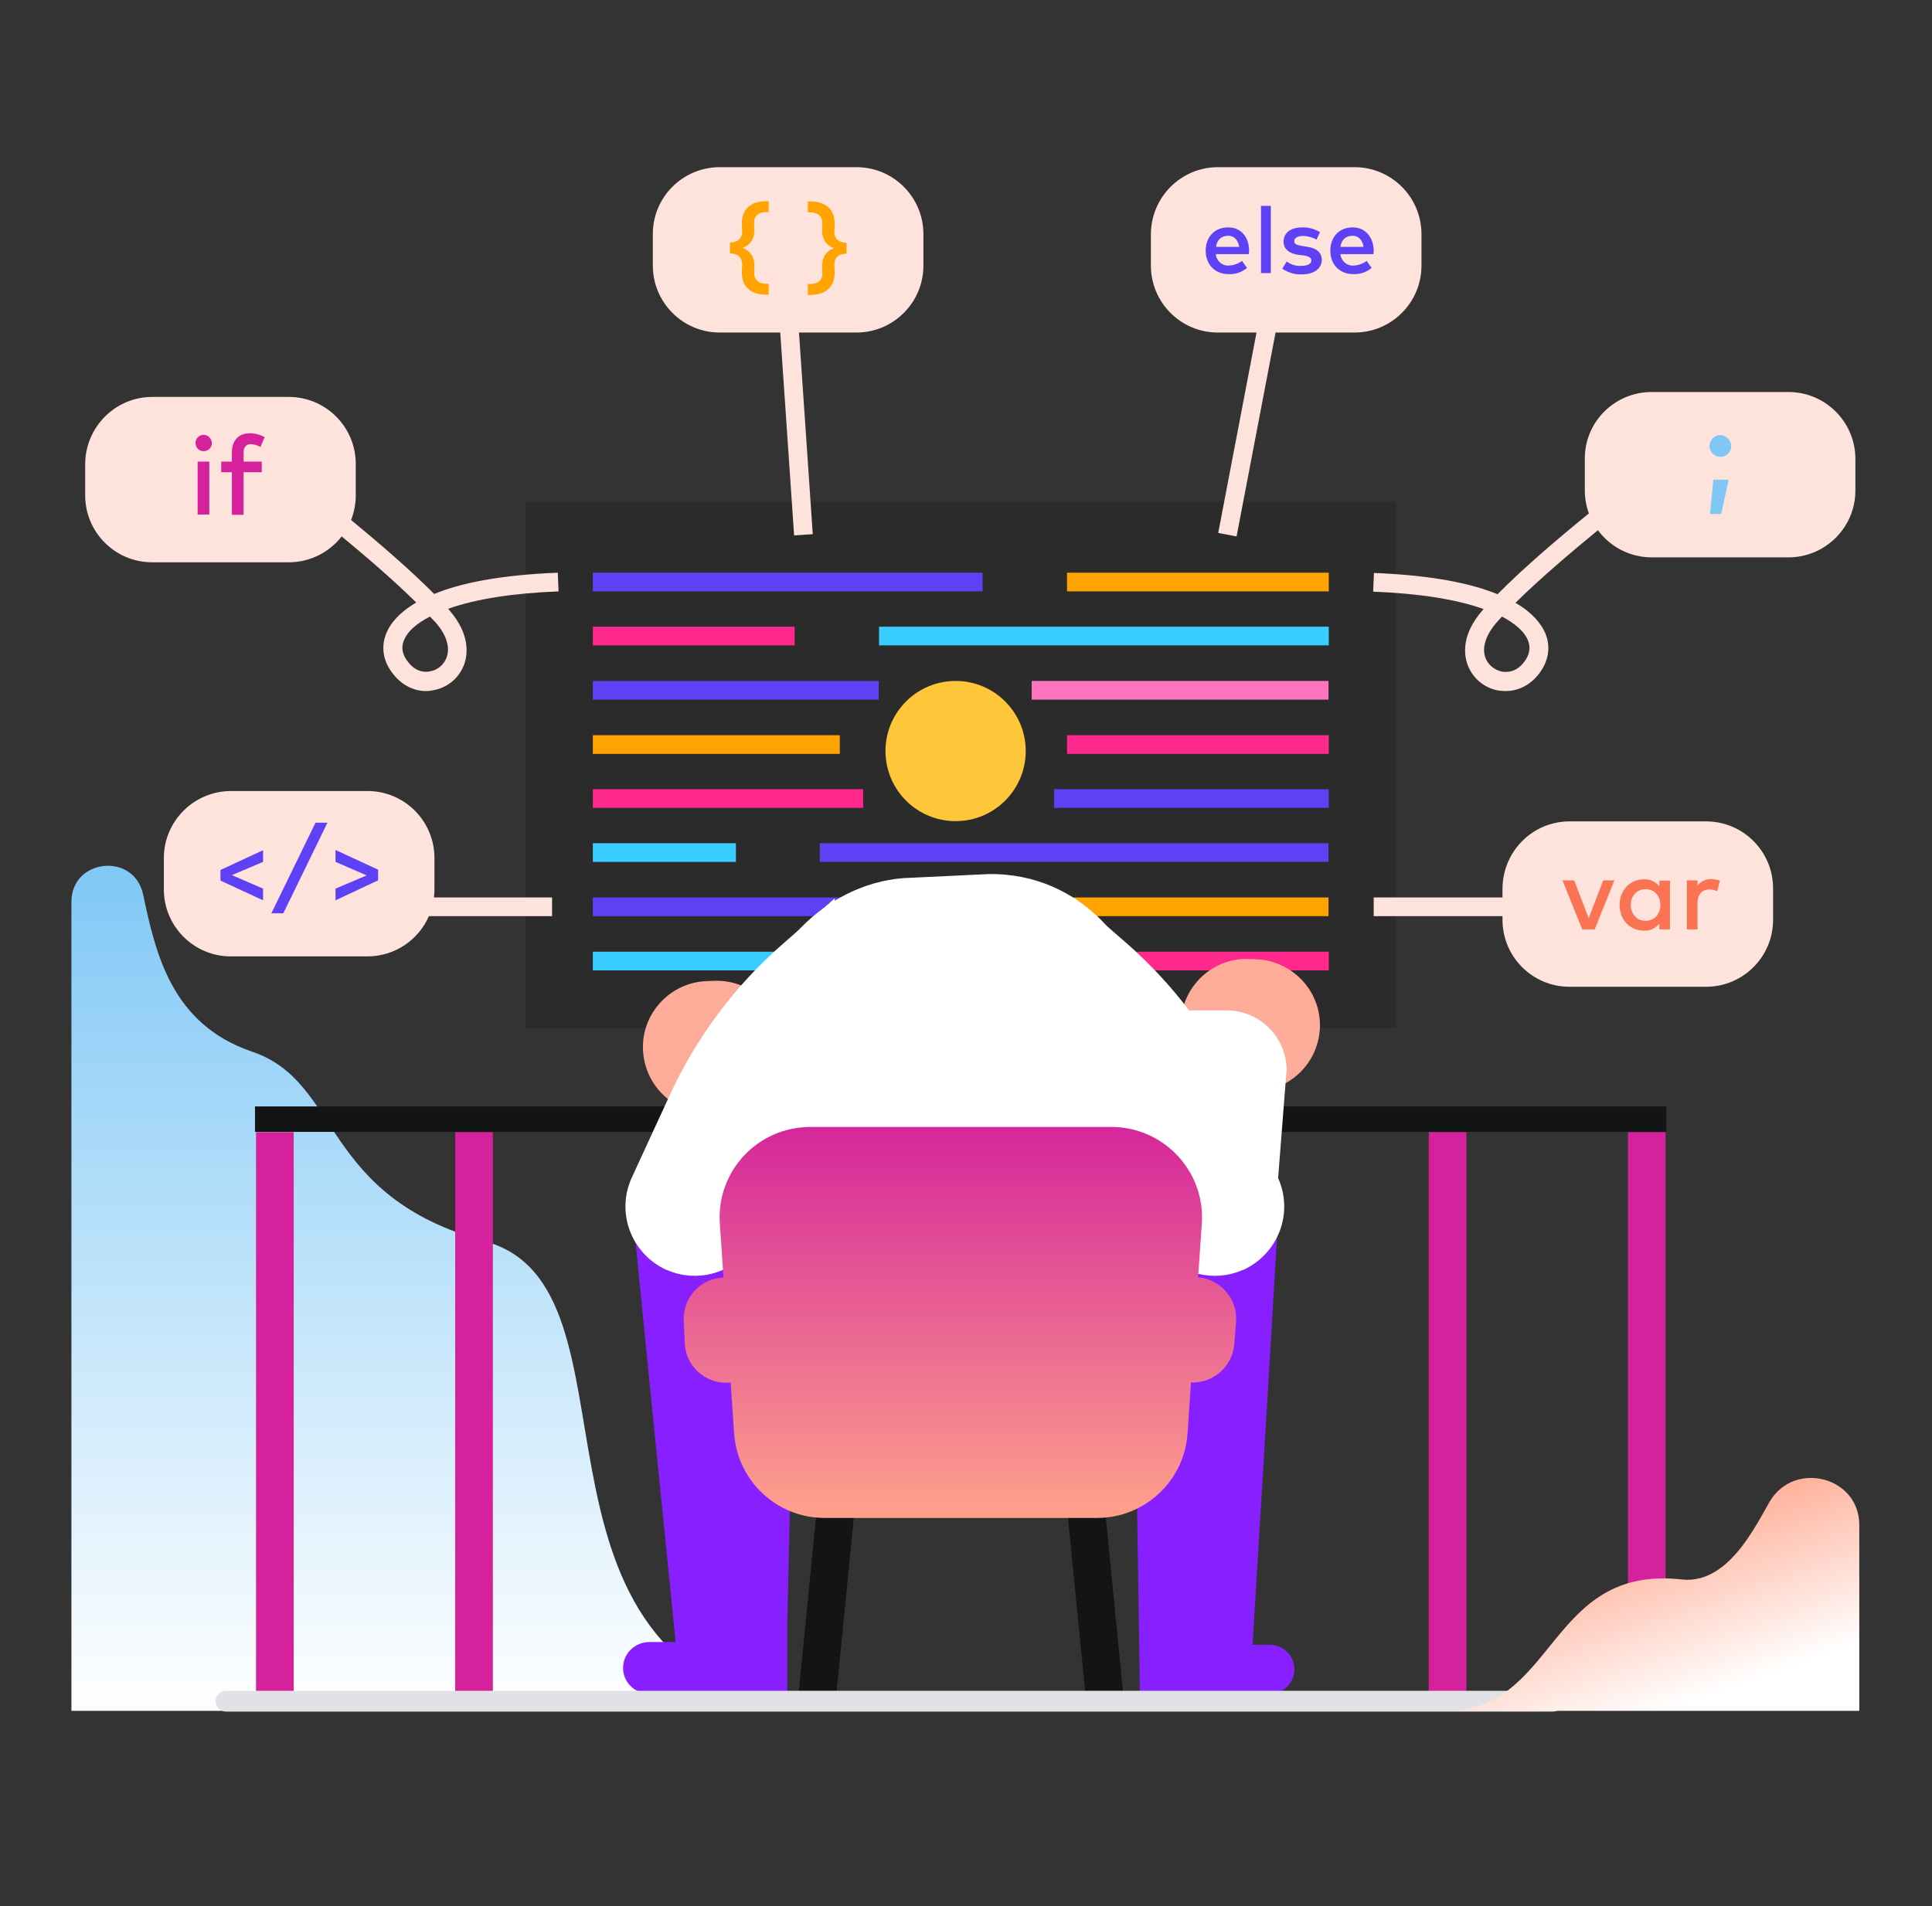 <svg width="230" height="227" viewBox="0 0 230 227" fill="none" xmlns="http://www.w3.org/2000/svg">
<rect x="0" y="0" width="230" height="227" fill="#333333" stroke="none"/>
<path fill-rule="evenodd" clip-rule="evenodd" d="M142.439 135.352L112.527 134.073L122.017 158.649L135.001 155.001L135.7 201.412L135.7 201.7H151.152C152.78 201.7 154.1 200.392 154.1 198.779C154.1 197.165 152.78 195.857 151.152 195.857H149.119C149.393 191.338 152.207 144.885 152.177 144.503C152.023 139.278 147.664 135.198 142.439 135.352Z" fill="#871FFF"/>
<path d="M8.501 107.394C8.501 102.231 15.952 101.458 17.034 106.497C18.549 113.669 20.465 121.985 30.018 125.231C40.745 128.879 38.024 142.419 57.778 147.829C77.532 153.239 59.788 196.272 93.979 203.722H8.501V107.394Z" fill="url(#paint0_linear)"/>
<path d="M198.375 131.754H30.357V134.783H198.375V131.754Z" fill="#131415"/>
<path d="M198.282 134.814H193.8V203.32H198.282V134.814Z" fill="#D6219C"/>
<path d="M174.571 134.814H170.089V203.32H174.571V134.814Z" fill="#D6219C"/>
<path d="M34.964 134.814H30.481V203.32H34.964V134.814Z" fill="#D6219C"/>
<path d="M58.675 134.814H54.192V203.32H58.675V134.814Z" fill="#D6219C"/>
<path d="M165.266 60.59H63.497V121.522H165.266V60.59Z" fill="#2B2B2B"/>
<path d="M166.162 122.418H62.601V59.694H166.162V122.418ZM64.394 120.625H164.369V61.487H64.394V120.625Z" fill="#2B2B2B"/>
<path fill-rule="evenodd" clip-rule="evenodd" d="M101.954 19.907H85.693C81.273 19.907 77.687 23.493 77.718 27.914V31.624C77.718 36.013 81.273 39.599 85.693 39.599H92.887L94.536 63.758L96.757 63.606L95.118 39.599H101.954C106.344 39.599 109.93 36.044 109.93 31.624V27.883C109.93 23.493 106.375 19.907 101.954 19.907ZM161.247 39.599H151.852L147.212 63.878L145.026 63.46L149.586 39.599H144.986C140.566 39.599 137.011 36.013 137.011 31.624V27.914C137.011 23.493 140.597 19.907 144.986 19.907H161.247C165.668 19.907 169.223 23.493 169.223 27.883V31.624C169.223 36.044 165.637 39.599 161.247 39.599ZM46.896 80.375C47.916 81.612 49.277 82.292 50.73 82.292C51.008 82.292 51.286 82.261 51.564 82.199C53.295 81.89 54.687 80.715 55.274 79.077C55.676 77.902 55.985 75.522 53.481 72.647C53.466 72.631 53.442 72.6 53.419 72.569C53.396 72.538 53.373 72.507 53.357 72.492C56.665 71.317 61.055 70.637 66.496 70.421L66.403 68.195C59.416 68.473 54.748 69.462 51.688 70.73C48.809 67.819 44.916 64.485 41.795 61.919C42.154 61.011 42.352 60.021 42.352 58.983V55.242C42.352 50.852 38.797 47.266 34.376 47.266H18.116C13.726 47.266 10.171 50.852 10.14 55.242V58.983C10.14 63.372 13.695 66.958 18.116 66.958H34.376C36.931 66.958 39.214 65.754 40.675 63.876C43.512 66.218 46.92 69.145 49.555 71.75C47.484 72.956 46.495 74.254 46.062 75.243C45.289 76.944 45.567 78.798 46.896 80.375ZM48.133 76.14C48.566 75.15 49.617 74.223 51.193 73.419C51.41 73.667 51.626 73.883 51.812 74.069C53.141 75.552 53.605 77.067 53.172 78.273C52.863 79.138 52.121 79.788 51.193 79.942C50.637 80.066 49.586 80.066 48.658 78.922C47.886 78.025 47.7 77.067 48.133 76.14ZM27.513 94.194H43.743C48.164 94.194 51.719 97.78 51.719 102.169V105.91C51.719 106.234 51.7 106.554 51.662 106.868H65.723V109.094H51.059C49.827 111.92 47.008 113.886 43.743 113.886H27.482C23.062 113.886 19.507 110.3 19.507 105.91V102.169C19.507 97.78 23.093 94.194 27.513 94.194ZM203.105 97.811H186.844C182.454 97.811 178.899 101.366 178.868 105.817V106.868H163.535V109.094H178.868V109.527C178.868 113.917 182.423 117.503 186.844 117.503H203.105C207.495 117.503 211.081 113.948 211.081 109.527V105.786C211.081 101.396 207.525 97.811 203.105 97.811ZM212.904 46.679H196.644C192.223 46.679 188.637 50.234 188.668 54.655V58.395C188.668 59.358 188.839 60.283 189.153 61.139C185.903 63.778 181.469 67.519 178.281 70.761C175.22 69.493 170.552 68.504 163.566 68.226L163.473 70.452C168.883 70.668 173.335 71.348 176.611 72.523C176.596 72.538 176.573 72.569 176.55 72.6C176.526 72.631 176.503 72.662 176.488 72.677C173.953 75.583 174.293 77.933 174.695 79.108C175.282 80.746 176.704 81.952 178.404 82.23C178.683 82.261 178.961 82.292 179.239 82.292C180.692 82.292 182.083 81.612 183.072 80.406C184.371 78.829 184.68 77.005 183.907 75.274C183.443 74.285 182.485 72.987 180.414 71.781C183.35 68.878 187.239 65.583 190.231 63.139C191.682 65.097 194.009 66.371 196.644 66.371H212.904C217.294 66.371 220.88 62.816 220.88 58.395V54.655C220.88 50.265 217.325 46.679 212.904 46.679ZM178.806 73.419C178.702 73.539 178.598 73.651 178.497 73.759C178.388 73.875 178.284 73.987 178.188 74.099C176.89 75.583 176.395 77.098 176.828 78.304C177.137 79.169 177.91 79.788 178.806 79.973C179.363 80.066 180.445 80.066 181.341 78.953C182.114 78.025 182.269 77.098 181.867 76.171C181.434 75.181 180.383 74.254 178.806 73.419Z" fill="#FEE3DD"/>
<path d="M116.979 68.195H70.577V70.421H116.979V68.195Z" fill="#5E41F4"/>
<path d="M158.187 68.195H127.025V70.421H158.187V68.195Z" fill="#FFA300"/>
<path d="M94.597 74.625H70.577V76.851H94.597V74.625Z" fill="#FF288C"/>
<path d="M158.187 74.625H104.644V76.851H158.187V74.625Z" fill="#3ACDFF"/>
<path d="M104.613 81.086H70.577V83.312H104.613V81.086Z" fill="#5E41F4"/>
<path d="M158.156 81.086H122.821V83.312H158.156V81.086Z" fill="#FF75C2"/>
<path d="M99.976 87.547H70.577V89.773H99.976V87.547Z" fill="#FFA300"/>
<path d="M158.187 87.547H127.025V89.773H158.187V87.547Z" fill="#FF288C"/>
<path d="M102.758 93.977H70.577V96.203H102.758V93.977Z" fill="#FF288C"/>
<path d="M158.187 93.977H125.48V96.203H158.187V93.977Z" fill="#5E41F4"/>
<path d="M87.61 100.407H70.577V102.633H87.61V100.407Z" fill="#3ACDFF"/>
<path d="M158.156 100.407H97.595V102.633H158.156V100.407Z" fill="#5E41F4"/>
<path d="M106.097 106.868H70.577V109.094H106.097V106.868Z" fill="#5E41F4"/>
<path d="M158.156 106.868H116.113V109.094H158.156V106.868Z" fill="#FFA300"/>
<path d="M116.979 113.329H70.577V115.555H116.979V113.329Z" fill="#3ACDFF"/>
<path d="M158.187 113.329H127.025V115.555H158.187V113.329Z" fill="#FF288C"/>
<path fill-rule="evenodd" clip-rule="evenodd" d="M84.859 133.052L117.071 134.073L104.365 159.546L94.597 155.001L93.725 193.449V201.7H77.306C75.577 201.7 74.175 200.32 74.175 198.616C74.175 196.913 75.577 195.532 77.306 195.532H80.431C79.806 189.328 75.092 142.578 75.121 142.203C75.275 136.978 79.634 132.898 84.859 133.052Z" fill="#871FFF"/>
<path d="M76.636 125.911C77.316 130.208 81.304 133.145 85.632 132.496C85.817 132.465 85.972 132.434 86.127 132.403L87.023 132.187C91.227 131.259 93.855 127.117 92.959 122.913C92.155 119.265 88.878 116.699 85.137 116.792L84.21 116.823C79.882 116.946 76.42 120.563 76.543 124.891C76.543 125.262 76.605 125.571 76.636 125.911Z" fill="#FCAC98"/>
<path d="M157.043 123.284C156.363 127.581 152.375 130.517 148.078 129.868C147.892 129.837 147.738 129.806 147.552 129.775L146.656 129.559C142.482 128.601 139.824 124.427 140.782 120.254C141.617 116.668 144.863 114.102 148.541 114.195L149.469 114.226C153.797 114.349 157.259 117.966 157.136 122.294C157.136 122.634 157.074 122.974 157.043 123.284Z" fill="#FCAC98"/>
<path d="M153.117 128.013L152.159 140.255L139.144 139.421L140.813 120.316H146.007C149.964 120.316 153.179 123.5 153.179 127.488C153.117 127.643 153.117 127.828 153.117 128.013Z" fill="white"/>
<path d="M96.081 140.008C93.051 148.293 97.07 159.762 106.468 159.515C113.702 159.329 114.227 159.608 117.257 159.546C126.933 159.298 133.332 149.313 130.334 140.101L96.081 140.008Z" fill="url(#paint1_linear)"/>
<path d="M147.645 130.487L152.128 140.224C154.044 144.398 152.189 149.282 148.047 151.199C147.985 151.23 147.923 151.23 147.861 151.261C144.461 152.714 140.504 151.724 138.185 148.849L125.325 132.898L127.984 106.992L134.074 112.278C139.824 117.317 144.461 123.531 147.645 130.487Z" fill="white"/>
<path d="M79.697 130.487L75.214 140.224C73.297 144.398 75.152 149.282 79.295 151.199C79.356 151.23 79.418 151.23 79.48 151.261C82.881 152.714 86.838 151.724 89.156 148.849L102.016 132.898L99.358 106.992L93.299 112.309C87.518 117.317 82.881 123.531 79.697 130.487Z" fill="white"/>
<path d="M118.4 111.258L126.469 106.126C126.469 106.126 123.192 103.993 117.597 104.055L118.4 111.258Z" fill="#2B2B2B"/>
<path d="M130.364 140.101C129.839 138.524 129.56 136.917 129.56 135.278C129.56 132.496 136.238 128.261 136.052 119.852C135.898 113.391 128.88 103.87 117.628 104.086L108.539 104.519C98.647 104.704 90.856 113.391 90.454 120.254H90.423C90.423 120.471 90.454 120.625 90.454 120.842C90.454 120.903 90.454 120.965 90.454 121.027C91.073 132.465 99.079 131.909 96.112 140.039L130.364 140.101Z" fill="white"/>
<path d="M130.148 139.266C130.055 139.266 129.931 139.235 129.869 139.143L126.562 135.062C126.438 134.938 126.469 134.691 126.593 134.598C126.716 134.475 126.964 134.506 127.056 134.629L130.364 138.71C130.488 138.833 130.457 139.081 130.333 139.174C130.302 139.235 130.24 139.266 130.148 139.266Z" fill="#2B2B2B"/>
<path d="M97.275 179.347L94.942 202.975L99.403 203.415L101.736 179.787L97.275 179.347Z" fill="#131415"/>
<path d="M131.509 179.33L127.048 179.771L129.381 203.399L133.842 202.958L131.509 179.33Z" fill="#131415"/>
<path fill-rule="evenodd" clip-rule="evenodd" d="M98.152 180.753H130.612C136.269 180.753 140.968 176.363 141.37 170.737L141.785 164.628C144.423 164.732 146.723 162.725 146.934 160.071L147.151 157.444C147.366 154.733 145.342 152.33 142.637 152.098L143.07 145.727C143.101 145.48 143.101 145.233 143.101 144.985C143.101 139.019 138.248 134.196 132.312 134.196H96.452C96.204 134.196 95.957 134.196 95.71 134.227C89.774 134.629 85.292 139.761 85.694 145.696L86.131 152.127C83.392 152.203 81.273 154.546 81.397 157.258L81.52 159.886C81.582 162.637 83.932 164.77 86.652 164.647H86.683C86.783 164.642 86.882 164.635 86.981 164.625L87.394 170.706C87.796 176.363 92.495 180.753 98.152 180.753Z" fill="url(#paint2_linear)"/>
<path d="M184.866 201.341H26.895C26.212 201.341 25.659 201.895 25.659 202.578C25.659 203.261 26.212 203.814 26.895 203.814H184.866C185.549 203.814 186.102 203.261 186.102 202.578C186.102 201.895 185.549 201.341 184.866 201.341Z" fill="#E1E2E6"/>
<path d="M31.316 107.208L26.246 104.859V103.591L31.316 101.242V102.633L27.606 104.21L31.316 105.817V107.208Z" fill="#5E41F4"/>
<path d="M33.727 108.754H32.305L37.561 97.965H38.983L33.727 108.754Z" fill="#5E41F4"/>
<path d="M39.941 101.211L45.011 103.56V104.828L39.941 107.208V105.817L43.651 104.241L39.941 102.633V101.211Z" fill="#5E41F4"/>
<path d="M91.197 25.255C90.3 25.255 89.713 25.75 89.774 26.616L89.805 27.327C89.836 28.378 89.373 29.151 88.414 29.521C89.373 29.892 89.836 30.665 89.805 31.716L89.774 32.428C89.743 33.293 90.3 33.788 91.197 33.788H91.506V35.086H91.197C89.249 35.086 88.229 34.004 88.322 32.242L88.352 31.531C88.383 30.665 87.827 30.171 86.899 30.171V28.872C87.827 28.872 88.383 28.378 88.352 27.512L88.322 26.801C88.229 25.07 89.249 23.957 91.197 23.957H91.506V25.255H91.197Z" fill="#FFA300"/>
<path d="M96.483 33.818C97.379 33.818 97.966 33.324 97.904 32.458L97.874 31.747C97.843 30.696 98.306 29.923 99.265 29.552C98.306 29.181 97.843 28.409 97.874 27.357L97.904 26.646C97.935 25.781 97.379 25.286 96.483 25.286H96.173V23.988H96.483C98.43 23.988 99.45 25.07 99.358 26.832L99.327 27.543C99.296 28.409 99.852 28.903 100.78 28.903V30.201C99.852 30.201 99.296 30.696 99.327 31.562L99.358 32.273C99.45 34.004 98.43 35.117 96.483 35.117H96.173V33.818H96.483Z" fill="#FFA300"/>
<path d="M25.226 52.769C25.226 53.294 24.793 53.727 24.237 53.727C23.68 53.727 23.278 53.294 23.278 52.738C23.278 52.212 23.711 51.779 24.237 51.779C24.762 51.779 25.195 52.212 25.226 52.769ZM24.917 61.27H23.526V54.964H24.917V61.27Z" fill="#D6219C"/>
<path d="M31.162 56.231H28.997V61.301H27.606V56.231H26.339V54.964H27.606V53.882C27.606 52.614 28.256 51.594 29.739 51.594C30.358 51.594 30.976 51.749 31.502 52.058L31.007 53.232C30.636 53.016 30.234 52.892 29.832 52.892C29.307 52.892 28.997 53.263 28.997 53.882V54.964H31.162V56.231Z" fill="#D6219C"/>
<path fill-rule="evenodd" clip-rule="evenodd" d="M204.434 106.126L204.743 104.859C204.444 104.739 204.115 104.706 203.814 104.676L203.785 104.673C203.105 104.642 202.456 104.951 202.085 105.477V104.828H200.817V110.671H202.085V107.486C202.085 106.497 202.672 105.91 203.476 105.91C203.816 105.91 204.125 106.003 204.434 106.126ZM198.808 110.671H197.54V109.99C197.107 110.547 196.427 110.856 195.716 110.825C194.078 110.825 192.81 109.558 192.81 107.765C192.81 105.972 194.078 104.704 195.716 104.704C196.427 104.673 197.107 104.982 197.54 105.539V104.859H198.808V110.671ZM194.14 107.765C194.14 108.785 194.82 109.65 195.902 109.65C196.953 109.65 197.664 108.847 197.664 107.765C197.664 106.683 196.953 105.879 195.902 105.879C194.789 105.91 194.14 106.714 194.14 107.765ZM189.843 110.671H188.359L186.009 104.828H187.4L189.132 109.341L190.863 104.828H192.192L189.843 110.671Z" fill="#FA7454"/>
<path d="M148.696 29.831C148.696 29.985 148.696 30.109 148.665 30.263H144.739C144.801 31.067 145.512 31.685 146.316 31.624C146.872 31.593 147.398 31.407 147.862 31.067L148.449 31.902C147.831 32.427 147.058 32.675 146.254 32.644C144.678 32.644 143.534 31.531 143.534 29.861C143.534 28.192 144.616 27.079 146.192 27.079C147.676 27.048 148.696 28.192 148.696 29.831ZM144.77 29.398H147.522C147.398 28.563 146.903 28.069 146.192 28.069C145.327 28.099 144.863 28.625 144.77 29.398Z" fill="#5E41F4"/>
<path d="M151.293 32.52H150.118V24.513H151.293V32.52Z" fill="#5E41F4"/>
<path d="M156.734 28.532C156.239 28.254 155.652 28.099 155.096 28.099C154.477 28.099 154.075 28.347 154.075 28.718C154.075 29.089 154.446 29.181 154.941 29.274L155.497 29.367C156.672 29.521 157.352 30.016 157.352 30.944C157.352 31.964 156.456 32.675 154.941 32.675C154.137 32.706 153.333 32.458 152.653 31.995L153.179 31.129C153.673 31.5 154.292 31.716 154.91 31.655C155.683 31.655 156.116 31.407 156.116 31.005C156.116 30.727 155.837 30.511 155.188 30.418L154.632 30.356C153.457 30.202 152.808 29.645 152.808 28.78C152.808 27.729 153.643 27.079 155.003 27.079C155.776 27.048 156.487 27.265 157.136 27.636L156.734 28.532Z" fill="#5E41F4"/>
<path d="M163.535 29.831C163.535 29.985 163.535 30.109 163.504 30.263H159.578C159.64 31.067 160.351 31.685 161.155 31.624C161.711 31.593 162.237 31.407 162.701 31.067L163.288 31.902C162.67 32.427 161.897 32.675 161.093 32.644C159.516 32.644 158.373 31.531 158.373 29.861C158.373 28.192 159.455 27.079 161 27.079C162.484 27.048 163.504 28.192 163.535 29.831ZM159.578 29.398H162.33C162.206 28.563 161.711 28.069 161 28.069C160.135 28.099 159.671 28.625 159.578 29.398Z" fill="#5E41F4"/>
<path d="M206.104 53.109C206.104 53.82 205.516 54.407 204.805 54.407C204.094 54.407 203.507 53.82 203.507 53.109C203.507 52.398 204.094 51.81 204.805 51.81C205.516 51.842 206.073 52.398 206.104 53.109ZM205.794 57.128L204.898 61.208H203.569L203.971 57.128H205.794Z" fill="#80C7F5"/>
<path d="M172.036 203.753C185.329 203.753 184.247 186.317 200.199 188.079C205.671 188.698 208.947 181.804 210.679 178.805C213.615 173.859 221.344 175.837 221.344 181.587V203.722H172.036V203.753Z" fill="url(#paint3_linear)"/>
<circle cx="113.763" cy="89.433" r="8.347" fill="#FEC73A"/>
<defs>
<linearGradient id="paint0_linear" x1="51.24" y1="103.094" x2="51.24" y2="203.722" gradientUnits="userSpaceOnUse">
<stop stop-color="#80C8F6"/>
<stop offset="1" stop-color="white"/>
</linearGradient>
<linearGradient id="paint1_linear" x1="113.178" y1="140.501" x2="110.886" y2="273.129" gradientUnits="userSpaceOnUse">
<stop stop-color="#9774AC"/>
<stop offset="0.4" stop-color="#47A6D3"/>
<stop offset="0.5" stop-color="#A7A7AE"/>
<stop offset="0.59" stop-color="#E89AC0"/>
<stop offset="1" stop-color="#BFE7D1"/>
</linearGradient>
<linearGradient id="paint2_linear" x1="114.382" y1="134.258" x2="114.382" y2="180.629" gradientUnits="userSpaceOnUse">
<stop stop-color="#D5279B"/>
<stop offset="1" stop-color="#FEA18C"/>
</linearGradient>
<linearGradient id="paint3_linear" x1="205.114" y1="175.992" x2="213.019" y2="198.531" gradientUnits="userSpaceOnUse">
<stop stop-color="#FFA68D"/>
<stop offset="1" stop-color="white"/>
</linearGradient>
</defs>
</svg>
